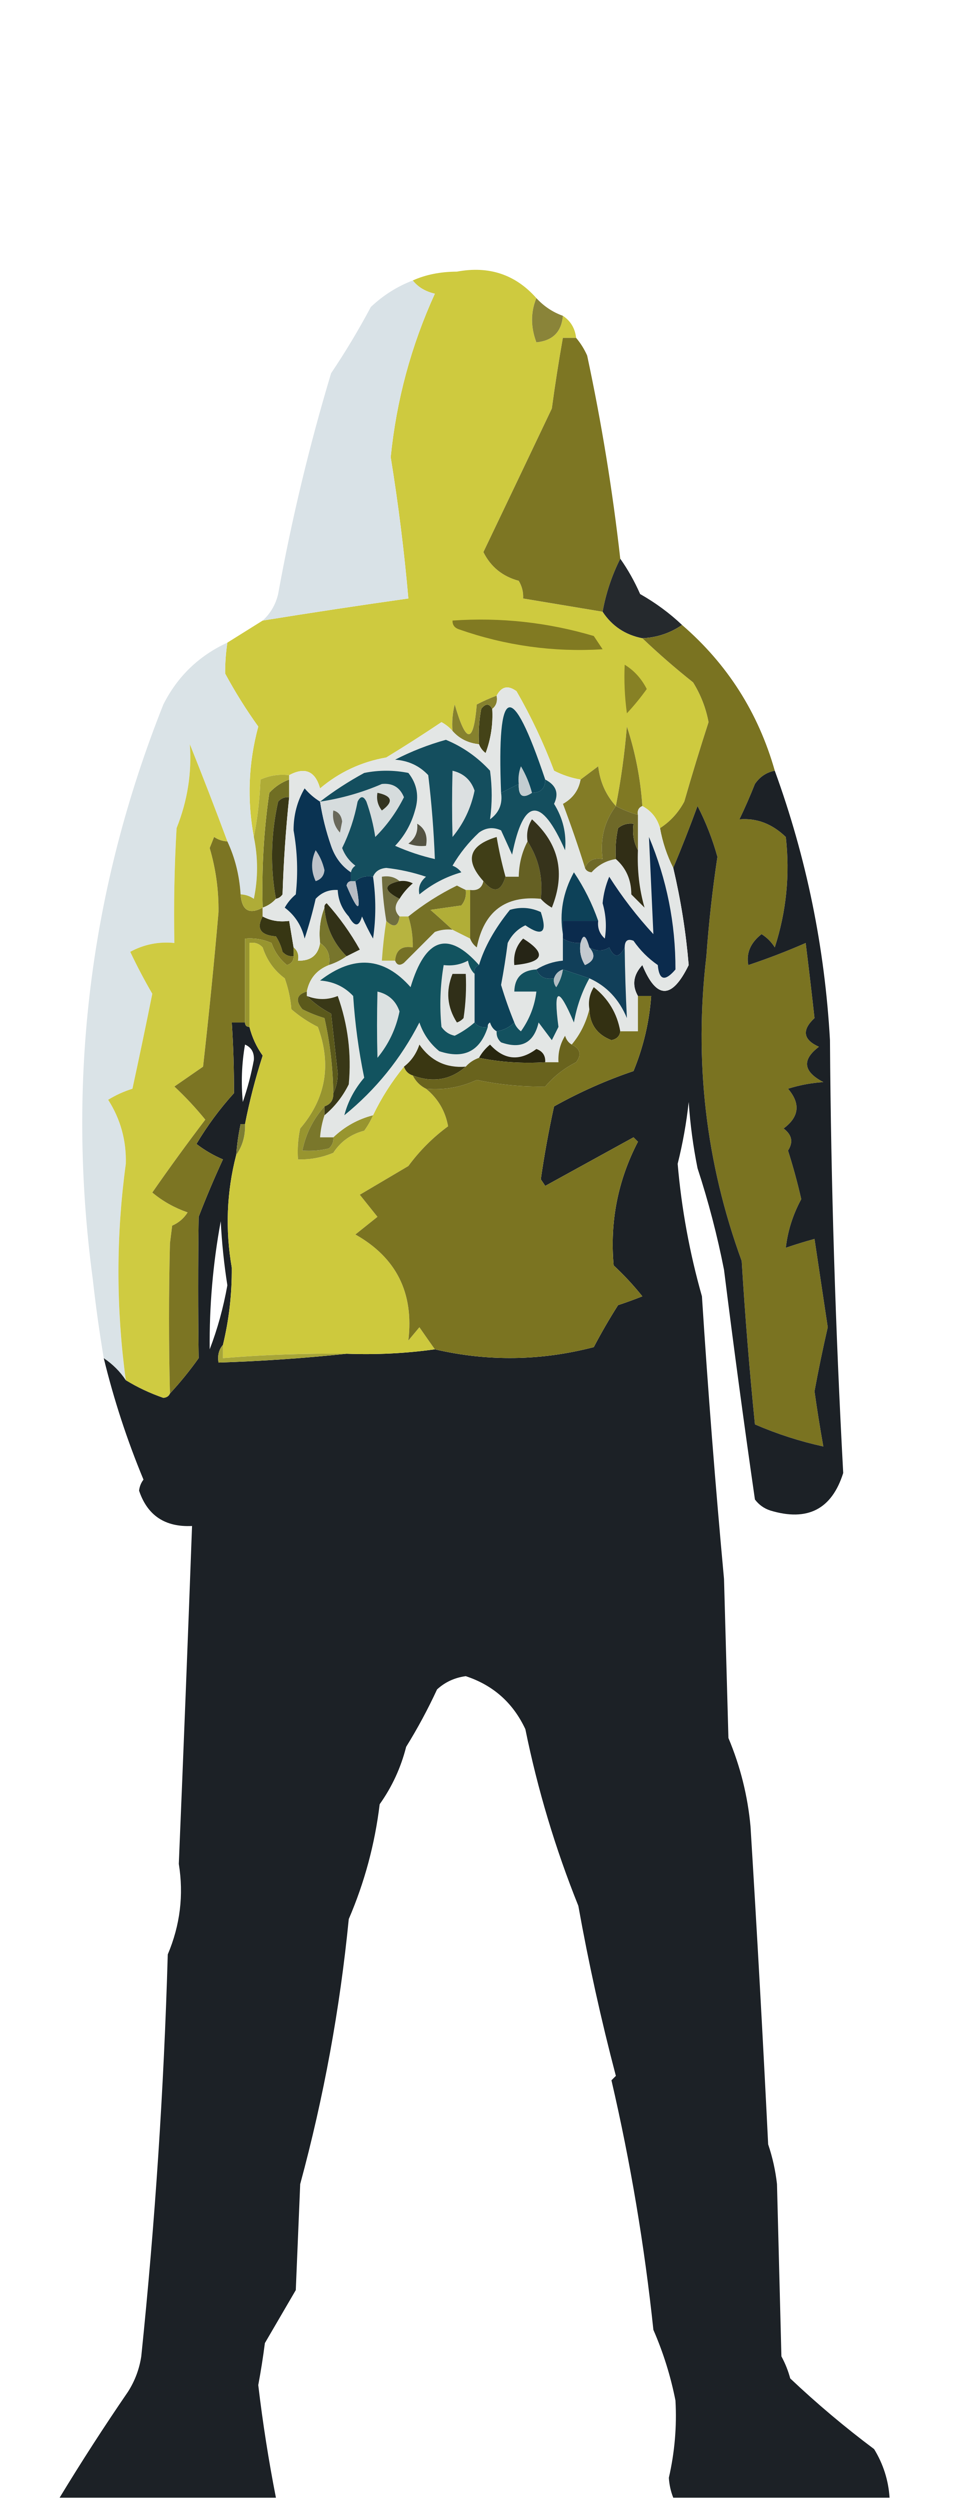 <?xml version="1.0" encoding="UTF-8"?>
<!DOCTYPE svg PUBLIC "-//W3C//DTD SVG 1.1//EN" "http://www.w3.org/Graphics/SVG/1.1/DTD/svg11.dtd">
<svg xmlns="http://www.w3.org/2000/svg" version="1.1" width="217px" height="566px" style="shape-rendering:geometricPrecision; text-rendering:geometricPrecision; image-rendering:optimizeQuality; fill-rule:evenodd; clip-rule:evenodd" xmlns:xlink="http://www.w3.org/1999/xlink">
<g><path style="opacity:0.998" fill="#ceca3f" d="M 121.5,67.5 C 120.194,70.687 120.194,74.02 121.5,77.5C 125.187,77.147 127.187,75.147 127.5,71.5C 129.25,72.659 130.25,74.326 130.5,76.5C 129.5,76.5 128.5,76.5 127.5,76.5C 126.561,81.803 125.727,87.137 125,92.5C 119.819,103.403 114.652,114.236 109.5,125C 111.162,128.34 113.828,130.506 117.5,131.5C 118.246,132.736 118.579,134.07 118.5,135.5C 124.522,136.502 130.522,137.502 136.5,138.5C 138.63,141.737 141.63,143.737 145.5,144.5C 149.141,147.968 152.974,151.302 157,154.5C 158.734,157.298 159.901,160.298 160.5,163.5C 158.572,169.453 156.738,175.453 155,181.5C 153.64,184.023 151.807,186.023 149.5,187.5C 148.868,185.257 147.534,183.591 145.5,182.5C 145.087,176.358 143.921,170.358 142,164.5C 141.483,170.689 140.65,176.689 139.5,182.5C 137.231,180.004 135.898,177.004 135.5,173.5C 134.148,174.524 132.815,175.524 131.5,176.5C 129.411,176.143 127.411,175.477 125.5,174.5C 123.142,168.251 120.309,162.251 117,156.5C 115.085,155.084 113.585,155.418 112.5,157.5C 110.97,158.067 109.47,158.733 108,159.5C 107.252,168.48 105.586,168.48 103,159.5C 102.505,161.473 102.338,163.473 102.5,165.5C 101.844,164.722 101.011,164.056 100,163.5C 95.892,166.258 91.726,168.925 87.5,171.5C 81.858,172.488 76.858,174.822 72.5,178.5C 71.415,174.583 69.082,173.583 65.5,175.5C 63.208,175.244 61.041,175.577 59,176.5C 58.825,181.019 58.325,185.353 57.5,189.5C 55.936,181.106 56.27,172.772 58.5,164.5C 55.75,160.668 53.25,156.668 51,152.5C 50.982,150.203 51.149,147.869 51.5,145.5C 54.167,143.833 56.833,142.167 59.5,140.5C 70.472,138.727 81.472,137.06 92.5,135.5C 91.561,124.798 90.227,114.131 88.5,103.5C 89.798,90.608 93.131,78.274 98.5,66.5C 96.345,65.999 94.678,64.999 93.5,63.5C 96.428,62.18 99.761,61.514 103.5,61.5C 110.748,60.14 116.748,62.14 121.5,67.5 Z"/></g>
<g><path style="opacity:0.981" fill="#d9e2e7" d="M 93.5,63.5 C 94.678,64.999 96.345,65.999 98.5,66.5C 93.131,78.274 89.798,90.608 88.5,103.5C 90.227,114.131 91.561,124.798 92.5,135.5C 81.472,137.06 70.472,138.727 59.5,140.5C 61.27,138.887 62.436,136.887 63,134.5C 66.057,117.606 70.057,100.94 75,84.5C 78.252,79.666 81.252,74.666 84,69.5C 86.801,66.853 89.968,64.853 93.5,63.5 Z"/></g>
<g><path style="opacity:0.889" fill="#7c7521" d="M 121.5,67.5 C 123.19,69.342 125.19,70.675 127.5,71.5C 127.187,75.147 125.187,77.147 121.5,77.5C 120.194,74.02 120.194,70.687 121.5,67.5 Z"/></g>
<g><path style="opacity:0.986" fill="#7c7521" d="M 130.5,76.5 C 131.504,77.683 132.338,79.016 133,80.5C 136.261,95.73 138.761,111.063 140.5,126.5C 138.593,130.313 137.26,134.313 136.5,138.5C 130.522,137.502 124.522,136.502 118.5,135.5C 118.579,134.07 118.246,132.736 117.5,131.5C 113.828,130.506 111.162,128.34 109.5,125C 114.652,114.236 119.819,103.403 125,92.5C 125.727,87.137 126.561,81.803 127.5,76.5C 128.5,76.5 129.5,76.5 130.5,76.5 Z"/></g>
<g><path style="opacity:0.953" fill="#1b1f23" d="M 140.5,126.5 C 142.226,128.942 143.726,131.609 145,134.5C 148.501,136.488 151.668,138.822 154.5,141.5C 151.792,143.353 148.792,144.353 145.5,144.5C 141.63,143.737 138.63,141.737 136.5,138.5C 137.26,134.313 138.593,130.313 140.5,126.5 Z"/></g>
<g><path style="opacity:1" fill="#817a22" d="M 102.5,140.5 C 113.416,139.744 124.083,140.91 134.5,144C 135.167,145 135.833,146 136.5,147C 125.371,147.689 114.538,146.189 104,142.5C 102.97,142.164 102.47,141.497 102.5,140.5 Z"/></g>
<g><path style="opacity:0.999" fill="#7a7321" d="M 154.5,141.5 C 164.772,150.369 171.772,161.369 175.5,174.5C 173.629,174.859 172.129,175.859 171,177.5C 169.931,180.208 168.764,182.875 167.5,185.5C 171.393,185.173 174.893,186.506 178,189.5C 178.963,198.022 178.13,206.355 175.5,214.5C 174.719,213.263 173.719,212.263 172.5,211.5C 170.002,213.462 169.002,215.795 169.5,218.5C 173.912,217.03 178.245,215.363 182.5,213.5C 183.208,219.187 183.875,224.854 184.5,230.5C 181.582,233.231 181.915,235.397 185.5,237C 181.6,239.951 181.933,242.618 186.5,245C 183.774,245.182 181.107,245.682 178.5,246.5C 181.376,249.868 181.043,252.868 177.5,255.5C 179.401,256.935 179.734,258.602 178.5,260.5C 179.654,264.117 180.654,267.784 181.5,271.5C 179.611,274.996 178.445,278.663 178,282.5C 180.124,281.773 182.291,281.106 184.5,280.5C 185.5,287.163 186.5,293.83 187.5,300.5C 186.396,305.313 185.396,310.146 184.5,315C 185.09,319.189 185.756,323.356 186.5,327.5C 181.17,326.334 176.003,324.668 171,322.5C 169.759,310.186 168.759,297.853 168,285.5C 159.859,263.196 157.192,240.196 160,216.5C 160.541,208.965 161.374,201.465 162.5,194C 161.386,189.989 159.886,186.155 158,182.5C 156.237,187.306 154.404,191.972 152.5,196.5C 151.079,193.706 150.079,190.706 149.5,187.5C 151.807,186.023 153.64,184.023 155,181.5C 156.738,175.453 158.572,169.453 160.5,163.5C 159.901,160.298 158.734,157.298 157,154.5C 152.974,151.302 149.141,147.968 145.5,144.5C 148.792,144.353 151.792,143.353 154.5,141.5 Z"/></g>
<g><path style="opacity:0.95" fill="#d8e2e6" d="M 51.5,145.5 C 51.149,147.869 50.982,150.203 51,152.5C 53.25,156.668 55.75,160.668 58.5,164.5C 56.27,172.772 55.936,181.106 57.5,189.5C 58.468,194.188 58.468,198.855 57.5,203.5C 56.583,202.873 55.583,202.539 54.5,202.5C 54.23,198.184 53.23,194.184 51.5,190.5C 48.773,183.156 45.94,175.823 43,168.5C 43.476,174.965 42.476,181.298 40,187.5C 39.5,196.16 39.334,204.827 39.5,213.5C 35.936,213.151 32.602,213.817 29.5,215.5C 31.047,218.761 32.713,221.928 34.5,225C 33.053,232.182 31.553,239.349 30,246.5C 28.053,247.11 26.219,247.943 24.5,249C 27.309,253.4 28.642,258.234 28.5,263.5C 26.275,279.814 26.275,296.148 28.5,312.5C 27.194,310.527 25.527,308.861 23.5,307.5C 22.505,301.545 21.672,295.545 21,289.5C 15.018,244.69 20.351,201.357 37,159.5C 40.205,153.147 45.038,148.481 51.5,145.5 Z"/></g>
<g><path style="opacity:1" fill="#878125" d="M 141.5,150.5 C 143.632,151.803 145.298,153.637 146.5,156C 145.118,157.933 143.618,159.766 142,161.5C 141.501,157.848 141.335,154.182 141.5,150.5 Z"/></g>
<g><path style="opacity:1" fill="#444318" d="M 111.5,160.5 C 111.699,163.941 111.199,167.274 110,170.5C 109.283,169.956 108.783,169.289 108.5,168.5C 108.336,165.813 108.503,163.146 109,160.5C 109.977,159.226 110.811,159.226 111.5,160.5 Z"/></g>
<g><path style="opacity:1" fill="#86812e" d="M 112.5,157.5 C 112.737,158.791 112.404,159.791 111.5,160.5C 110.811,159.226 109.977,159.226 109,160.5C 108.503,163.146 108.336,165.813 108.5,168.5C 106.033,168.245 104.033,167.245 102.5,165.5C 102.338,163.473 102.505,161.473 103,159.5C 105.586,168.48 107.252,168.48 108,159.5C 109.47,158.733 110.97,158.067 112.5,157.5 Z"/></g>
<g><path style="opacity:1" fill="#807923" d="M 145.5,182.5 C 144.662,182.842 144.328,183.508 144.5,184.5C 142.694,183.976 141.028,183.309 139.5,182.5C 140.65,176.689 141.483,170.689 142,164.5C 143.921,170.358 145.087,176.358 145.5,182.5 Z"/></g>
<g><path style="opacity:1" fill="#837c26" d="M 139.5,182.5 C 136.886,185.968 135.886,189.968 136.5,194.5C 134.517,194.157 133.183,194.824 132.5,196.5C 130.991,191.668 129.325,186.835 127.5,182C 129.746,180.743 131.079,178.91 131.5,176.5C 132.815,175.524 134.148,174.524 135.5,173.5C 135.898,177.004 137.231,180.004 139.5,182.5 Z"/></g>
<g><path style="opacity:1" fill="#cfcb41" d="M 51.5,190.5 C 50.417,190.461 49.417,190.127 48.5,189.5C 48.167,190.333 47.833,191.167 47.5,192C 48.89,196.73 49.556,201.564 49.5,206.5C 48.484,218.18 47.317,229.847 46,241.5C 43.833,243 41.667,244.5 39.5,246C 42.017,248.349 44.35,250.849 46.5,253.5C 42.372,258.929 38.372,264.429 34.5,270C 36.842,271.959 39.509,273.459 42.5,274.5C 41.653,275.845 40.487,276.845 39,277.5C 38.833,278.833 38.667,280.167 38.5,281.5C 38.214,292.833 38.214,304.166 38.5,315.5C 38.265,316.097 37.765,316.43 37,316.5C 33.936,315.435 31.102,314.101 28.5,312.5C 26.275,296.148 26.275,279.814 28.5,263.5C 28.642,258.234 27.309,253.4 24.5,249C 26.219,247.943 28.053,247.11 30,246.5C 31.553,239.349 33.053,232.182 34.5,225C 32.713,221.928 31.047,218.761 29.5,215.5C 32.602,213.817 35.936,213.151 39.5,213.5C 39.334,204.827 39.5,196.16 40,187.5C 42.476,181.298 43.476,174.965 43,168.5C 45.94,175.823 48.773,183.156 51.5,190.5 Z"/></g>
<g><path style="opacity:0.98" fill="#181d22" d="M 175.5,174.5 C 182.658,194.146 186.825,214.479 188,235.5C 188.233,268.224 189.233,300.89 191,333.5C 188.421,341.708 182.921,344.541 174.5,342C 173.069,341.535 171.903,340.701 171,339.5C 168.508,322.232 166.174,304.899 164,287.5C 162.469,279.709 160.469,272.042 158,264.5C 157.005,259.547 156.338,254.547 156,249.5C 155.488,254.225 154.655,258.891 153.5,263.5C 154.374,273.665 156.207,283.665 159,293.5C 160.366,314.855 162.032,336.189 164,357.5C 164.333,369.5 164.667,381.5 165,393.5C 167.697,399.921 169.364,406.588 170,413.5C 171.481,437.491 172.814,461.491 174,485.5C 174.988,488.424 175.654,491.424 176,494.5C 176.333,507.5 176.667,520.5 177,533.5C 177.862,535.087 178.529,536.754 179,538.5C 185.04,544.209 191.374,549.543 198,554.5C 200.076,557.893 201.242,561.56 201.5,565.5C 185.167,565.5 168.833,565.5 152.5,565.5C 151.939,564.092 151.605,562.592 151.5,561C 152.827,555.214 153.327,549.38 153,543.5C 151.915,537.994 150.248,532.66 148,527.5C 145.987,508.441 142.82,489.607 138.5,471C 138.833,470.667 139.167,470.333 139.5,470C 136.161,457.31 133.328,444.476 131,431.5C 125.788,418.532 121.788,405.198 119,391.5C 116.21,385.542 111.71,381.542 105.5,379.5C 102.99,379.833 100.823,380.833 99,382.5C 96.921,386.993 94.588,391.326 92,395.5C 90.804,400.223 88.804,404.557 86,408.5C 84.915,417.506 82.582,426.173 79,434.5C 77.007,454.797 73.341,474.797 68,494.5C 67.667,502.5 67.333,510.5 67,518.5C 64.667,522.5 62.333,526.5 60,530.5C 59.593,533.682 59.093,536.849 58.5,540C 59.512,548.56 60.846,557.06 62.5,565.5C 46.167,565.5 29.833,565.5 13.5,565.5C 18.417,557.401 23.584,549.401 29,541.5C 30.562,539.043 31.562,536.376 32,533.5C 35.126,503.238 37.126,472.905 38,442.5C 40.805,435.868 41.639,429.035 40.5,422C 41.565,396.49 42.565,370.99 43.5,345.5C 37.389,345.791 33.389,343.124 31.5,337.5C 31.608,336.558 31.942,335.725 32.5,335C 28.79,326.076 25.79,316.91 23.5,307.5C 25.527,308.861 27.194,310.527 28.5,312.5C 31.102,314.101 33.936,315.435 37,316.5C 37.765,316.43 38.265,316.097 38.5,315.5C 40.803,313.022 42.969,310.355 45,307.5C 44.852,296.838 44.852,286.171 45,275.5C 46.679,271.143 48.512,266.809 50.5,262.5C 48.345,261.59 46.345,260.423 44.5,259C 46.948,254.885 49.781,251.052 53,247.5C 53.022,242.182 52.855,236.849 52.5,231.5C 53.5,231.5 54.5,231.5 55.5,231.5C 55.5,232.167 55.833,232.5 56.5,232.5C 57.094,234.855 58.094,237.022 59.5,239C 57.852,244.107 56.518,249.274 55.5,254.5C 55.167,254.5 54.833,254.5 54.5,254.5C 54.007,256.806 53.674,259.139 53.5,261.5C 51.335,269.895 51.002,278.395 52.5,287C 52.548,292.932 51.882,298.765 50.5,304.5C 49.566,305.568 49.232,306.901 49.5,308.5C 59.342,308.177 69.008,307.511 78.5,306.5C 85.224,306.756 91.891,306.423 98.5,305.5C 110.496,308.291 122.496,308.125 134.5,305C 136.207,301.752 138.04,298.585 140,295.5C 141.825,294.897 143.659,294.23 145.5,293.5C 143.517,291.016 141.35,288.683 139,286.5C 138.116,276.611 139.949,267.278 144.5,258.5C 144.167,258.167 143.833,257.833 143.5,257.5C 136.833,261.167 130.167,264.833 123.5,268.5C 123.167,268 122.833,267.5 122.5,267C 123.296,261.464 124.296,255.964 125.5,250.5C 131.305,247.261 137.305,244.595 143.5,242.5C 145.751,237.015 147.085,231.348 147.5,225.5C 146.5,225.5 145.5,225.5 144.5,225.5C 143.114,223.062 143.447,220.729 145.5,218.5C 148.701,226.296 152.201,226.296 156,218.5C 155.381,211.116 154.214,203.783 152.5,196.5C 154.404,191.972 156.237,187.306 158,182.5C 159.886,186.155 161.386,189.989 162.5,194C 161.374,201.465 160.541,208.965 160,216.5C 157.192,240.196 159.859,263.196 168,285.5C 168.759,297.853 169.759,310.186 171,322.5C 176.003,324.668 181.17,326.334 186.5,327.5C 185.756,323.356 185.09,319.189 184.5,315C 185.396,310.146 186.396,305.313 187.5,300.5C 186.5,293.83 185.5,287.163 184.5,280.5C 182.291,281.106 180.124,281.773 178,282.5C 178.445,278.663 179.611,274.996 181.5,271.5C 180.654,267.784 179.654,264.117 178.5,260.5C 179.734,258.602 179.401,256.935 177.5,255.5C 181.043,252.868 181.376,249.868 178.5,246.5C 181.107,245.682 183.774,245.182 186.5,245C 181.933,242.618 181.6,239.951 185.5,237C 181.915,235.397 181.582,233.231 184.5,230.5C 183.875,224.854 183.208,219.187 182.5,213.5C 178.245,215.363 173.912,217.03 169.5,218.5C 169.002,215.795 170.002,213.462 172.5,211.5C 173.719,212.263 174.719,213.263 175.5,214.5C 178.13,206.355 178.963,198.022 178,189.5C 174.893,186.506 171.393,185.173 167.5,185.5C 168.764,182.875 169.931,180.208 171,177.5C 172.129,175.859 173.629,174.859 175.5,174.5 Z M 55.5,236.5 C 56.947,237.134 57.613,238.301 57.5,240C 56.901,243.229 56.068,246.396 55,249.5C 54.584,245.152 54.751,240.819 55.5,236.5 Z M 47.5,305.5 C 47.402,295.745 48.235,286.078 50,276.5C 50.246,281.372 50.746,286.205 51.5,291C 50.593,296.077 49.26,300.911 47.5,305.5 Z"/></g>
<g><path style="opacity:1" fill="#7c7523" d="M 51.5,190.5 C 53.23,194.184 54.23,198.184 54.5,202.5C 54.771,206.13 56.438,207.13 59.5,205.5C 59.5,206.167 59.5,206.833 59.5,207.5C 58.016,210.234 59.016,211.734 62.5,212C 63.191,213.067 63.691,214.234 64,215.5C 64.671,216.252 65.504,216.586 66.5,216.5C 66.53,217.497 66.03,218.164 65,218.5C 63.386,217.183 62.219,215.517 61.5,213.5C 59.591,212.652 57.591,212.318 55.5,212.5C 55.5,218.833 55.5,225.167 55.5,231.5C 54.5,231.5 53.5,231.5 52.5,231.5C 52.855,236.849 53.022,242.182 53,247.5C 49.781,251.052 46.948,254.885 44.5,259C 46.345,260.423 48.345,261.59 50.5,262.5C 48.512,266.809 46.679,271.143 45,275.5C 44.852,286.171 44.852,296.838 45,307.5C 42.969,310.355 40.803,313.022 38.5,315.5C 38.214,304.166 38.214,292.833 38.5,281.5C 38.667,280.167 38.833,278.833 39,277.5C 40.487,276.845 41.653,275.845 42.5,274.5C 39.509,273.459 36.842,271.959 34.5,270C 38.372,264.429 42.372,258.929 46.5,253.5C 44.35,250.849 42.017,248.349 39.5,246C 41.667,244.5 43.833,243 46,241.5C 47.317,229.847 48.484,218.18 49.5,206.5C 49.556,201.564 48.89,196.73 47.5,192C 47.833,191.167 48.167,190.333 48.5,189.5C 49.417,190.127 50.417,190.461 51.5,190.5 Z"/></g>
<g><path style="opacity:1" fill="#706e23" d="M 65.5,176.5 C 65.5,177.833 65.5,179.167 65.5,180.5C 64.504,180.414 63.671,180.748 63,181.5C 61.35,188.954 61.183,196.288 62.5,203.5C 61.709,204.401 60.709,205.068 59.5,205.5C 59.248,196.787 59.748,188.12 61,179.5C 62.271,178.117 63.771,177.117 65.5,176.5 Z"/></g>
<g><path style="opacity:1" fill="#393816" d="M 65.5,180.5 C 64.735,187.786 64.235,195.119 64,202.5C 63.617,203.056 63.117,203.389 62.5,203.5C 61.183,196.288 61.35,188.954 63,181.5C 63.671,180.748 64.504,180.414 65.5,180.5 Z"/></g>
<g><path style="opacity:1" fill="#afac37" d="M 65.5,175.5 C 65.5,175.833 65.5,176.167 65.5,176.5C 63.771,177.117 62.271,178.117 61,179.5C 59.748,188.12 59.248,196.787 59.5,205.5C 56.438,207.13 54.771,206.13 54.5,202.5C 55.583,202.539 56.583,202.873 57.5,203.5C 58.468,198.855 58.468,194.188 57.5,189.5C 58.325,185.353 58.825,181.019 59,176.5C 61.041,175.577 63.208,175.244 65.5,175.5 Z"/></g>
<g><path style="opacity:1" fill="#373613" d="M 59.5,207.5 C 61.265,208.461 63.265,208.795 65.5,208.5C 65.833,210.5 66.167,212.5 66.5,214.5C 66.5,215.167 66.5,215.833 66.5,216.5C 65.504,216.586 64.671,216.252 64,215.5C 63.691,214.234 63.191,213.067 62.5,212C 59.016,211.734 58.016,210.234 59.5,207.5 Z"/></g>
<g><path style="opacity:1" fill="#77752c" d="M 73.5,205.5 C 73.806,209.8 75.472,213.466 78.5,216.5C 77.329,217.345 75.995,218.011 74.5,218.5C 74.88,216.302 74.213,214.635 72.5,213.5C 72.194,210.615 72.527,207.948 73.5,205.5 Z"/></g>
<g><path style="opacity:1" fill="#cdc93d" d="M 84.5,252.5 C 86.366,248.614 88.7,244.947 91.5,241.5C 91.833,242.5 92.5,243.167 93.5,243.5C 94.167,244.833 95.167,245.833 96.5,246.5C 99.211,248.713 100.877,251.546 101.5,255C 98.061,257.527 95.061,260.527 92.5,264C 88.833,266.167 85.167,268.333 81.5,270.5C 82.833,272.167 84.167,273.833 85.5,275.5C 83.833,276.833 82.167,278.167 80.5,279.5C 89.789,284.744 93.789,292.744 92.5,303.5C 93.333,302.5 94.167,301.5 95,300.5C 96.176,302.196 97.343,303.862 98.5,305.5C 91.891,306.423 85.224,306.756 78.5,306.5C 69.146,306.39 59.812,306.723 50.5,307.5C 50.5,306.5 50.5,305.5 50.5,304.5C 51.882,298.765 52.548,292.932 52.5,287C 51.002,278.395 51.335,269.895 53.5,261.5C 54.924,259.485 55.59,257.152 55.5,254.5C 56.518,249.274 57.852,244.107 59.5,239C 58.094,237.022 57.094,234.855 56.5,232.5C 56.5,226.167 56.5,219.833 56.5,213.5C 57.675,213.281 58.675,213.614 59.5,214.5C 60.443,217.4 62.11,219.733 64.5,221.5C 65.314,223.766 65.814,226.1 66,228.5C 67.828,230.081 69.828,231.415 72,232.5C 75.144,241.047 73.811,248.714 68,255.5C 67.503,257.81 67.337,260.143 67.5,262.5C 70.271,262.579 72.937,262.079 75.5,261C 77.17,258.441 79.503,256.775 82.5,256C 83.305,254.887 83.972,253.721 84.5,252.5 Z"/></g>
<g><path style="opacity:1" fill="#98952f" d="M 66.5,216.5 C 66.5,215.833 66.5,215.167 66.5,214.5C 67.404,215.209 67.737,216.209 67.5,217.5C 70.4,217.592 72.067,216.259 72.5,213.5C 74.213,214.635 74.88,216.302 74.5,218.5C 71.739,219.593 70.073,221.593 69.5,224.5C 67.186,225.179 66.853,226.512 68.5,228.5C 70.108,229.318 71.775,229.985 73.5,230.5C 74.752,236.099 75.418,241.766 75.5,247.5C 75.573,249.027 74.906,250.027 73.5,250.5C 70.934,253.395 69.267,256.728 68.5,260.5C 70.527,260.662 72.527,260.495 74.5,260C 75.252,259.329 75.586,258.496 75.5,257.5C 78.087,255.041 81.087,253.374 84.5,252.5C 83.972,253.721 83.305,254.887 82.5,256C 79.503,256.775 77.17,258.441 75.5,261C 72.937,262.079 70.271,262.579 67.5,262.5C 67.337,260.143 67.503,257.81 68,255.5C 73.811,248.714 75.144,241.047 72,232.5C 69.828,231.415 67.828,230.081 66,228.5C 65.814,226.1 65.314,223.766 64.5,221.5C 62.11,219.733 60.443,217.4 59.5,214.5C 58.675,213.614 57.675,213.281 56.5,213.5C 56.5,219.833 56.5,226.167 56.5,232.5C 55.833,232.5 55.5,232.167 55.5,231.5C 55.5,225.167 55.5,218.833 55.5,212.5C 57.591,212.318 59.591,212.652 61.5,213.5C 62.219,215.517 63.386,217.183 65,218.5C 66.03,218.164 66.53,217.497 66.5,216.5 Z"/></g>
<g><path style="opacity:1" fill="#e3e6e5" d="M 131.5,176.5 C 131.079,178.91 129.746,180.743 127.5,182C 129.325,186.835 130.991,191.668 132.5,196.5C 132.735,197.097 133.235,197.43 134,197.5C 135.495,195.837 137.328,194.837 139.5,194.5C 141.83,196.542 142.996,199.208 143,202.5C 144,203.5 145,204.5 146,205.5C 144.821,201.4 144.321,197.066 144.5,192.5C 144.5,189.833 144.5,187.167 144.5,184.5C 144.328,183.508 144.662,182.842 145.5,182.5C 147.534,183.591 148.868,185.257 149.5,187.5C 150.079,190.706 151.079,193.706 152.5,196.5C 154.214,203.783 155.381,211.116 156,218.5C 152.201,226.296 148.701,226.296 145.5,218.5C 143.447,220.729 143.114,223.062 144.5,225.5C 144.5,228.167 144.5,230.833 144.5,233.5C 143.167,233.5 141.833,233.5 140.5,233.5C 139.791,229.444 137.791,226.11 134.5,223.5C 133.548,225.045 133.215,226.712 133.5,228.5C 132.755,231.541 131.422,234.207 129.5,236.5C 128.778,236.082 128.278,235.416 128,234.5C 126.872,236.345 126.372,238.345 126.5,240.5C 125.5,240.5 124.5,240.5 123.5,240.5C 123.585,239.005 122.919,238.005 121.5,237.5C 117.69,240.338 114.19,240.005 111,236.5C 109.955,237.373 109.122,238.373 108.5,239.5C 107.29,239.932 106.29,240.599 105.5,241.5C 101.05,241.858 97.55,240.192 95,236.5C 94.303,238.584 93.136,240.251 91.5,241.5C 88.7,244.947 86.366,248.614 84.5,252.5C 81.087,253.374 78.087,255.041 75.5,257.5C 74.5,257.5 73.5,257.5 72.5,257.5C 72.629,255.784 72.962,254.117 73.5,252.5C 75.796,250.599 77.629,248.266 79,245.5C 79.64,238.617 78.806,231.95 76.5,225.5C 74.214,226.42 71.881,226.42 69.5,225.5C 69.5,225.167 69.5,224.833 69.5,224.5C 70.073,221.593 71.739,219.593 74.5,218.5C 75.995,218.011 77.329,217.345 78.5,216.5C 79.473,216.013 80.473,215.513 81.5,215C 79.388,211.222 76.888,207.722 74,204.5C 73.601,204.728 73.435,205.062 73.5,205.5C 72.527,207.948 72.194,210.615 72.5,213.5C 72.067,216.259 70.4,217.592 67.5,217.5C 67.737,216.209 67.404,215.209 66.5,214.5C 66.167,212.5 65.833,210.5 65.5,208.5C 63.265,208.795 61.265,208.461 59.5,207.5C 59.5,206.833 59.5,206.167 59.5,205.5C 60.709,205.068 61.709,204.401 62.5,203.5C 63.117,203.389 63.617,203.056 64,202.5C 64.235,195.119 64.735,187.786 65.5,180.5C 65.5,179.167 65.5,177.833 65.5,176.5C 65.5,176.167 65.5,175.833 65.5,175.5C 69.082,173.583 71.415,174.583 72.5,178.5C 76.858,174.822 81.858,172.488 87.5,171.5C 91.726,168.925 95.892,166.258 100,163.5C 101.011,164.056 101.844,164.722 102.5,165.5C 104.033,167.245 106.033,168.245 108.5,168.5C 108.783,169.289 109.283,169.956 110,170.5C 111.199,167.274 111.699,163.941 111.5,160.5C 112.404,159.791 112.737,158.791 112.5,157.5C 113.585,155.418 115.085,155.084 117,156.5C 120.309,162.251 123.142,168.251 125.5,174.5C 127.411,175.477 129.411,176.143 131.5,176.5 Z"/></g>
<g><path style="opacity:1" fill="#113f59" d="M 127.5,212.5 C 128.708,213.234 130.041,213.567 131.5,213.5C 131.215,215.288 131.548,216.955 132.5,218.5C 134.642,217.563 134.976,216.23 133.5,214.5C 135.086,215.413 136.586,215.413 138,214.5C 139.092,216.931 140.259,216.931 141.5,214.5C 141.561,219.878 141.728,225.212 142,230.5C 140.226,226.232 137.393,223.232 133.5,221.5C 131.5,220.833 129.5,220.167 127.5,219.5C 126.5,219.833 125.833,220.5 125.5,221.5C 123.517,221.843 122.183,221.176 121.5,219.5C 123.315,218.37 125.315,217.704 127.5,217.5C 127.5,215.833 127.5,214.167 127.5,212.5 Z"/></g>
<g><path style="opacity:1" fill="#e1e4e3" d="M 107.5,220.5 C 107.5,224.167 107.5,227.833 107.5,231.5C 106.143,232.685 104.643,233.685 103,234.5C 101.739,234.241 100.739,233.574 100,232.5C 99.539,227.816 99.705,223.149 100.5,218.5C 102.467,218.739 104.301,218.406 106,217.5C 106.232,218.737 106.732,219.737 107.5,220.5 Z"/></g>
<g><path style="opacity:1" fill="#12535f" d="M 108.5,218.5 C 107.662,218.842 107.328,219.508 107.5,220.5C 106.732,219.737 106.232,218.737 106,217.5C 104.301,218.406 102.467,218.739 100.5,218.5C 99.705,223.149 99.539,227.816 100,232.5C 100.739,233.574 101.739,234.241 103,234.5C 104.643,233.685 106.143,232.685 107.5,231.5C 108.209,232.404 109.209,232.737 110.5,232.5C 108.74,238.025 105.073,239.858 99.5,238C 97.383,236.269 95.883,234.102 95,231.5C 90.789,239.708 85.122,246.708 78,252.5C 78.785,249.435 80.285,246.602 82.5,244C 81.24,237.899 80.406,231.732 80,225.5C 78.016,223.387 75.516,222.22 72.5,222C 80.116,216.147 86.949,216.647 93,223.5C 96.363,212.297 101.53,210.63 108.5,218.5 Z"/></g>
<g><path style="opacity:1" fill="#c3c9cf" d="M 133.5,214.5 C 134.976,216.23 134.642,217.563 132.5,218.5C 131.548,216.955 131.215,215.288 131.5,213.5C 132.062,211.335 132.729,211.668 133.5,214.5 Z"/></g>
<g><path style="opacity:1" fill="#323117" d="M 78.5,216.5 C 75.472,213.466 73.806,209.8 73.5,205.5C 73.435,205.062 73.601,204.728 74,204.5C 76.888,207.722 79.388,211.222 81.5,215C 80.473,215.513 79.473,216.013 78.5,216.5 Z"/></g>
<g><path style="opacity:1" fill="#262516" d="M 118.5,212.5 C 123.864,215.879 123.198,217.879 116.5,218.5C 116.253,216.142 116.919,214.142 118.5,212.5 Z"/></g>
<g><path style="opacity:1" fill="#b7b440" d="M 90.5,207.5 C 91.167,207.5 91.833,207.5 92.5,207.5C 93.219,209.764 93.552,212.097 93.5,214.5C 91.027,214.088 89.694,215.088 89.5,217.5C 88.5,217.5 87.5,217.5 86.5,217.5C 86.704,214.482 87.037,211.482 87.5,208.5C 89.196,210.129 90.196,209.796 90.5,207.5 Z"/></g>
<g><path style="opacity:1" fill="#0d4258" d="M 116.5,231.5 C 115.395,232.6 114.062,233.267 112.5,233.5C 111.778,233.082 111.278,232.416 111,231.5C 110.601,231.728 110.435,232.062 110.5,232.5C 109.209,232.737 108.209,232.404 107.5,231.5C 107.5,227.833 107.5,224.167 107.5,220.5C 107.328,219.508 107.662,218.842 108.5,218.5C 109.722,214.436 112.055,210.27 115.5,206C 117.899,205.289 120.232,205.456 122.5,206.5C 124.03,211.146 122.863,212.146 119,209.5C 117.233,210.34 115.899,211.673 115,213.5C 114.593,216.682 114.093,219.849 113.5,223C 114.367,225.896 115.367,228.729 116.5,231.5 Z"/></g>
<g><path style="opacity:1" fill="#767126" d="M 105.5,201.5 C 105.67,202.822 105.337,203.989 104.5,205C 102.167,205.333 99.833,205.667 97.5,206C 99.24,207.517 100.906,209.017 102.5,210.5C 101.127,210.343 99.793,210.51 98.5,211C 96.167,213.333 93.833,215.667 91.5,218C 90.563,218.692 89.897,218.525 89.5,217.5C 89.694,215.088 91.027,214.088 93.5,214.5C 93.552,212.097 93.219,209.764 92.5,207.5C 95.906,204.762 99.572,202.429 103.5,200.5C 104.183,200.863 104.85,201.196 105.5,201.5 Z"/></g>
<g><path style="opacity:1" fill="#b1ae37" d="M 105.5,201.5 C 105.833,201.5 106.167,201.5 106.5,201.5C 106.5,205.167 106.5,208.833 106.5,212.5C 105.167,211.833 103.833,211.167 102.5,210.5C 100.906,209.017 99.24,207.517 97.5,206C 99.833,205.667 102.167,205.333 104.5,205C 105.337,203.989 105.67,202.822 105.5,201.5 Z"/></g>
<g><path style="opacity:1" fill="#0d4158" d="M 135.5,208.5 C 132.833,208.5 130.167,208.5 127.5,208.5C 127.5,209.5 127.5,210.5 127.5,211.5C 126.685,206.714 127.518,202.047 130,197.5C 132.312,200.943 134.146,204.609 135.5,208.5 Z"/></g>
<g><path style="opacity:1" fill="#706e3f" d="M 90.5,199.5 C 86.835,200.293 86.835,201.626 90.5,203.5C 89.314,204.961 89.314,206.295 90.5,207.5C 90.196,209.796 89.196,210.129 87.5,208.5C 86.949,205.193 86.616,201.86 86.5,198.5C 88.099,198.232 89.432,198.566 90.5,199.5 Z"/></g>
<g><path style="opacity:1" fill="#0b2b4d" d="M 141.5,214.5 C 140.259,216.931 139.092,216.931 138,214.5C 136.586,215.413 135.086,215.413 133.5,214.5C 132.729,211.668 132.062,211.335 131.5,213.5C 130.041,213.567 128.708,213.234 127.5,212.5C 127.5,212.167 127.5,211.833 127.5,211.5C 127.5,210.5 127.5,209.5 127.5,208.5C 130.167,208.5 132.833,208.5 135.5,208.5C 135.312,210.103 135.812,211.437 137,212.5C 137.434,209.821 137.268,207.154 136.5,204.5C 136.692,202.423 137.192,200.423 138,198.5C 140.922,203.097 144.256,207.43 148,211.5C 147.667,204.167 147.333,196.833 147,189.5C 151.029,199.081 153.029,209.081 153,219.5C 150.626,222.288 149.293,221.954 149,218.5C 146.833,217 145,215.167 143.5,213C 142.184,212.472 141.517,212.972 141.5,214.5 Z"/></g>
<g><path style="opacity:1" fill="#656023" d="M 119.5,190.5 C 122.037,194.4 123.037,198.734 122.5,203.5C 114.446,202.703 109.612,206.369 108,214.5C 107.283,213.956 106.783,213.289 106.5,212.5C 106.5,208.833 106.5,205.167 106.5,201.5C 108.179,201.715 109.179,201.048 109.5,199.5C 111.79,202.292 113.457,201.959 114.5,198.5C 115.5,198.5 116.5,198.5 117.5,198.5C 117.565,195.572 118.232,192.905 119.5,190.5 Z"/></g>
<g><path style="opacity:1" fill="#2a2911" d="M 90.5,199.5 C 91.552,199.351 92.552,199.517 93.5,200C 92.29,201.039 91.29,202.206 90.5,203.5C 86.835,201.626 86.835,200.293 90.5,199.5 Z"/></g>
<g><path style="opacity:1" fill="#36331b" d="M 122.5,203.5 C 123.037,198.734 122.037,194.4 119.5,190.5C 119.215,188.712 119.548,187.045 120.5,185.5C 126.629,191.028 128.129,197.695 125,205.5C 124.005,204.934 123.172,204.267 122.5,203.5 Z"/></g>
<g><path style="opacity:1" fill="#403e17" d="M 114.5,198.5 C 113.457,201.959 111.79,202.292 109.5,199.5C 105.201,194.737 106.201,191.404 112.5,189.5C 113.01,192.539 113.677,195.539 114.5,198.5 Z"/></g>
<g><path style="opacity:1" fill="#312e16" d="M 144.5,192.5 C 144.321,197.066 144.821,201.4 146,205.5C 145,204.5 144,203.5 143,202.5C 142.996,199.208 141.83,196.542 139.5,194.5C 139.337,192.143 139.503,189.81 140,187.5C 141.011,186.663 142.178,186.33 143.5,186.5C 143.205,188.735 143.539,190.735 144.5,192.5 Z"/></g>
<g><path style="opacity:1" fill="#0a3352" d="M 72.5,181.5 C 73.023,184.89 73.857,188.223 75,191.5C 75.886,194.093 77.386,196.093 79.5,197.5C 79.5,198.167 79.5,198.833 79.5,199.5C 78.957,199.56 78.624,199.893 78.5,200.5C 81.283,207.023 81.95,206.689 80.5,199.5C 81.568,198.566 82.901,198.232 84.5,198.5C 85.18,203.213 85.18,207.88 84.5,212.5C 83.573,210.887 82.739,209.221 82,207.5C 81.309,209.891 80.309,209.891 79,207.5C 77.441,205.783 76.608,203.783 76.5,201.5C 74.516,201.383 72.85,202.05 71.5,203.5C 70.804,206.556 69.97,209.556 69,212.5C 68.317,209.576 66.817,207.242 64.5,205.5C 65.145,204.354 65.978,203.354 67,202.5C 67.533,197.653 67.366,192.82 66.5,188C 66.484,184.559 67.318,181.393 69,178.5C 70.039,179.71 71.206,180.71 72.5,181.5 Z"/></g>
<g><path style="opacity:1" fill="#b7bcc4" d="M 79.5,199.5 C 79.833,199.5 80.167,199.5 80.5,199.5C 81.95,206.689 81.283,207.023 78.5,200.5C 78.624,199.893 78.957,199.56 79.5,199.5 Z"/></g>
<g><path style="opacity:1" fill="#bec3ca" d="M 71.5,192.5 C 72.434,193.772 73.101,195.272 73.5,197C 73.386,198.28 72.72,199.113 71.5,199.5C 70.425,197.189 70.425,194.856 71.5,192.5 Z"/></g>
<g><path style="opacity:1" fill="#6f6928" d="M 139.5,182.5 C 141.028,183.309 142.694,183.976 144.5,184.5C 144.5,187.167 144.5,189.833 144.5,192.5C 143.539,190.735 143.205,188.735 143.5,186.5C 142.178,186.33 141.011,186.663 140,187.5C 139.503,189.81 139.337,192.143 139.5,194.5C 137.328,194.837 135.495,195.837 134,197.5C 133.235,197.43 132.735,197.097 132.5,196.5C 133.183,194.824 134.517,194.157 136.5,194.5C 135.886,189.968 136.886,185.968 139.5,182.5 Z"/></g>
<g><path style="opacity:1" fill="#d6dcdd" d="M 79.5,197.5 C 77.386,196.093 75.886,194.093 75,191.5C 73.857,188.223 73.023,184.89 72.5,181.5C 77.384,180.759 82.051,179.425 86.5,177.5C 88.921,177.257 90.588,178.257 91.5,180.5C 89.823,183.853 87.657,186.853 85,189.5C 84.587,186.768 83.92,184.101 83,181.5C 82.333,180.167 81.667,180.167 81,181.5C 80.307,185.172 79.14,188.672 77.5,192C 78.101,193.605 79.101,194.938 80.5,196C 79.944,196.383 79.611,196.883 79.5,197.5 Z"/></g>
<g><path style="opacity:1" fill="#69685a" d="M 75.5,183.5 C 76.649,183.791 77.316,184.624 77.5,186C 77.333,186.833 77.167,187.667 77,188.5C 75.731,187.095 75.231,185.429 75.5,183.5 Z"/></g>
<g><path style="opacity:1" fill="#144e5e" d="M 113.5,179.5 C 114.833,178.833 116.167,178.167 117.5,177.5C 117.402,180.248 118.402,180.914 120.5,179.5C 122.5,179.5 123.5,178.5 123.5,176.5C 125.987,177.779 126.654,179.612 125.5,182C 127.514,185.224 128.348,188.724 128,192.5C 122.576,180.211 118.576,180.545 116,193.5C 115.163,191.649 114.329,189.816 113.5,188C 111.741,187.202 110.074,187.369 108.5,188.5C 106.15,190.687 104.15,193.187 102.5,196C 103.308,196.308 103.975,196.808 104.5,197.5C 100.975,198.512 97.808,200.179 95,202.5C 94.667,200.953 95.167,199.62 96.5,198.5C 93.576,197.512 90.576,196.846 87.5,196.5C 85.97,196.64 84.97,197.307 84.5,198.5C 82.901,198.232 81.568,198.566 80.5,199.5C 80.167,199.5 79.833,199.5 79.5,199.5C 79.5,198.833 79.5,198.167 79.5,197.5C 79.611,196.883 79.944,196.383 80.5,196C 79.101,194.938 78.101,193.605 77.5,192C 79.14,188.672 80.307,185.172 81,181.5C 81.667,180.167 82.333,180.167 83,181.5C 83.92,184.101 84.587,186.768 85,189.5C 87.657,186.853 89.823,183.853 91.5,180.5C 90.588,178.257 88.921,177.257 86.5,177.5C 82.051,179.425 77.384,180.759 72.5,181.5C 75.598,179.108 78.931,176.942 82.5,175C 85.833,174.333 89.167,174.333 92.5,175C 94.478,177.497 94.978,180.331 94,183.5C 93.151,186.561 91.651,189.228 89.5,191.5C 92.422,192.798 95.422,193.798 98.5,194.5C 98.265,188.151 97.765,181.817 97,175.5C 95.016,173.387 92.516,172.22 89.5,172C 93.204,170.1 97.037,168.6 101,167.5C 104.824,169.083 108.157,171.416 111,174.5C 111.502,178.241 111.502,181.908 111,185.5C 113.039,184.022 113.872,182.022 113.5,179.5 Z"/></g>
<g><path style="opacity:1" fill="#545343" d="M 94.5,186.5 C 96.256,187.552 96.923,189.219 96.5,191.5C 95.127,191.657 93.793,191.49 92.5,191C 94.037,189.89 94.704,188.39 94.5,186.5 Z"/></g>
<g><path style="opacity:1" fill="#343421" d="M 85.5,179.5 C 88.861,180.203 89.194,181.537 86.5,183.5C 85.571,182.311 85.238,180.978 85.5,179.5 Z"/></g>
<g><path style="opacity:1" fill="#c3cdd1" d="M 120.5,179.5 C 118.402,180.914 117.402,180.248 117.5,177.5C 117.343,176.127 117.51,174.793 118,173.5C 119.122,175.407 119.955,177.407 120.5,179.5 Z"/></g>
<g><path style="opacity:1" fill="#dce0e1" d="M 102.5,174.5 C 104.997,175.081 106.664,176.581 107.5,179C 106.69,182.942 105.023,186.442 102.5,189.5C 102.369,184.681 102.369,179.681 102.5,174.5 Z"/></g>
<g><path style="opacity:1" fill="#0d485b" d="M 123.5,176.5 C 123.5,178.5 122.5,179.5 120.5,179.5C 119.955,177.407 119.122,175.407 118,173.5C 117.51,174.793 117.343,176.127 117.5,177.5C 116.167,178.167 114.833,178.833 113.5,179.5C 112.519,154.736 115.852,153.736 123.5,176.5 Z"/></g>
<g><path style="opacity:1" fill="#302f18" d="M 102.5,220.5 C 103.5,220.5 104.5,220.5 105.5,220.5C 105.665,223.85 105.498,227.183 105,230.5C 104.586,230.957 104.086,231.291 103.5,231.5C 101.274,228.035 100.94,224.369 102.5,220.5 Z"/></g>
<g><path style="opacity:1" fill="#dce1e1" d="M 85.5,224.5 C 87.997,225.081 89.664,226.581 90.5,229C 89.69,232.942 88.023,236.442 85.5,239.5C 85.37,234.681 85.37,229.681 85.5,224.5 Z"/></g>
<g><path style="opacity:1" fill="#13515f" d="M 121.5,219.5 C 122.183,221.176 123.517,221.843 125.5,221.5C 125.369,222.239 125.536,222.906 126,223.5C 126.791,222.255 127.291,220.922 127.5,219.5C 129.5,220.167 131.5,220.833 133.5,221.5C 131.809,224.536 130.642,227.869 130,231.5C 126.476,223.23 125.309,223.563 126.5,232.5C 126,233.5 125.5,234.5 125,235.5C 124,234.167 123,232.833 122,231.5C 120.923,236.115 118.09,237.615 113.5,236C 112.748,235.329 112.414,234.496 112.5,233.5C 114.062,233.267 115.395,232.6 116.5,231.5C 116.783,232.289 117.283,232.956 118,233.5C 119.953,230.745 121.12,227.745 121.5,224.5C 119.833,224.5 118.167,224.5 116.5,224.5C 116.57,221.341 118.237,219.674 121.5,219.5 Z"/></g>
<g><path style="opacity:1" fill="#b3bec4" d="M 127.5,219.5 C 127.291,220.922 126.791,222.255 126,223.5C 125.536,222.906 125.369,222.239 125.5,221.5C 125.833,220.5 126.5,219.833 127.5,219.5 Z"/></g>
<g><path style="opacity:1" fill="#333012" d="M 140.5,233.5 C 140.38,234.586 139.713,235.253 138.5,235.5C 135.255,234.26 133.588,231.927 133.5,228.5C 133.215,226.712 133.548,225.045 134.5,223.5C 137.791,226.11 139.791,229.444 140.5,233.5 Z"/></g>
<g><path style="opacity:1" fill="#393817" d="M 69.5,225.5 C 71.881,226.42 74.214,226.42 76.5,225.5C 78.806,231.95 79.64,238.617 79,245.5C 77.629,248.266 75.796,250.599 73.5,252.5C 73.5,251.833 73.5,251.167 73.5,250.5C 74.906,250.027 75.573,249.027 75.5,247.5C 76.158,246.207 76.492,244.707 76.5,243C 76,238.5 75.5,234 75,229.5C 72.869,228.385 71.035,227.052 69.5,225.5 Z"/></g>
<g><path style="opacity:1" fill="#7b7421" d="M 144.5,225.5 C 145.5,225.5 146.5,225.5 147.5,225.5C 147.085,231.348 145.751,237.015 143.5,242.5C 137.305,244.595 131.305,247.261 125.5,250.5C 124.296,255.964 123.296,261.464 122.5,267C 122.833,267.5 123.167,268 123.5,268.5C 130.167,264.833 136.833,261.167 143.5,257.5C 143.833,257.833 144.167,258.167 144.5,258.5C 139.949,267.278 138.116,276.611 139,286.5C 141.35,288.683 143.517,291.016 145.5,293.5C 143.659,294.23 141.825,294.897 140,295.5C 138.04,298.585 136.207,301.752 134.5,305C 122.496,308.125 110.496,308.291 98.5,305.5C 97.343,303.862 96.176,302.196 95,300.5C 94.167,301.5 93.333,302.5 92.5,303.5C 93.789,292.744 89.789,284.744 80.5,279.5C 82.167,278.167 83.833,276.833 85.5,275.5C 84.167,273.833 82.833,272.167 81.5,270.5C 85.167,268.333 88.833,266.167 92.5,264C 95.061,260.527 98.061,257.527 101.5,255C 100.877,251.546 99.211,248.713 96.5,246.5C 100.529,246.851 104.362,246.185 108,244.5C 113.137,245.59 118.304,246.09 123.5,246C 125.47,243.684 127.804,241.851 130.5,240.5C 131.789,238.781 131.455,237.447 129.5,236.5C 131.422,234.207 132.755,231.541 133.5,228.5C 133.588,231.927 135.255,234.26 138.5,235.5C 139.713,235.253 140.38,234.586 140.5,233.5C 141.833,233.5 143.167,233.5 144.5,233.5C 144.5,230.833 144.5,228.167 144.5,225.5 Z"/></g>
<g><path style="opacity:1" fill="#28260f" d="M 123.5,240.5 C 118.305,240.821 113.305,240.487 108.5,239.5C 109.122,238.373 109.955,237.373 111,236.5C 114.19,240.005 117.69,240.338 121.5,237.5C 122.919,238.005 123.585,239.005 123.5,240.5 Z"/></g>
<g><path style="opacity:1" fill="#3a3712" d="M 105.5,241.5 C 102.013,244.526 98.013,245.193 93.5,243.5C 92.5,243.167 91.833,242.5 91.5,241.5C 93.136,240.251 94.303,238.584 95,236.5C 97.55,240.192 101.05,241.858 105.5,241.5 Z"/></g>
<g><path style="opacity:1" fill="#69631d" d="M 129.5,236.5 C 131.455,237.447 131.789,238.781 130.5,240.5C 127.804,241.851 125.47,243.684 123.5,246C 118.304,246.09 113.137,245.59 108,244.5C 104.362,246.185 100.529,246.851 96.5,246.5C 95.167,245.833 94.167,244.833 93.5,243.5C 98.013,245.193 102.013,244.526 105.5,241.5C 106.29,240.599 107.29,239.932 108.5,239.5C 113.305,240.487 118.305,240.821 123.5,240.5C 124.5,240.5 125.5,240.5 126.5,240.5C 126.372,238.345 126.872,236.345 128,234.5C 128.278,235.416 128.778,236.082 129.5,236.5 Z"/></g>
<g><path style="opacity:1" fill="#5b591b" d="M 69.5,224.5 C 69.5,224.833 69.5,225.167 69.5,225.5C 71.035,227.052 72.869,228.385 75,229.5C 75.5,234 76,238.5 76.5,243C 76.492,244.707 76.158,246.207 75.5,247.5C 75.418,241.766 74.752,236.099 73.5,230.5C 71.775,229.985 70.108,229.318 68.5,228.5C 66.853,226.512 67.186,225.179 69.5,224.5 Z"/></g>
<g><path style="opacity:1" fill="#7a772b" d="M 73.5,250.5 C 73.5,251.167 73.5,251.833 73.5,252.5C 72.962,254.117 72.629,255.784 72.5,257.5C 73.5,257.5 74.5,257.5 75.5,257.5C 75.586,258.496 75.252,259.329 74.5,260C 72.527,260.495 70.527,260.662 68.5,260.5C 69.267,256.728 70.934,253.395 73.5,250.5 Z"/></g>
<g><path style="opacity:1" fill="#7e7e33" d="M 54.5,254.5 C 54.833,254.5 55.167,254.5 55.5,254.5C 55.59,257.152 54.924,259.485 53.5,261.5C 53.674,259.139 54.007,256.806 54.5,254.5 Z"/></g>
<g><path style="opacity:1" fill="#a7a538" d="M 50.5,304.5 C 50.5,305.5 50.5,306.5 50.5,307.5C 59.812,306.723 69.146,306.39 78.5,306.5C 69.008,307.511 59.342,308.177 49.5,308.5C 49.232,306.901 49.566,305.568 50.5,304.5 Z"/></g>
</svg>
